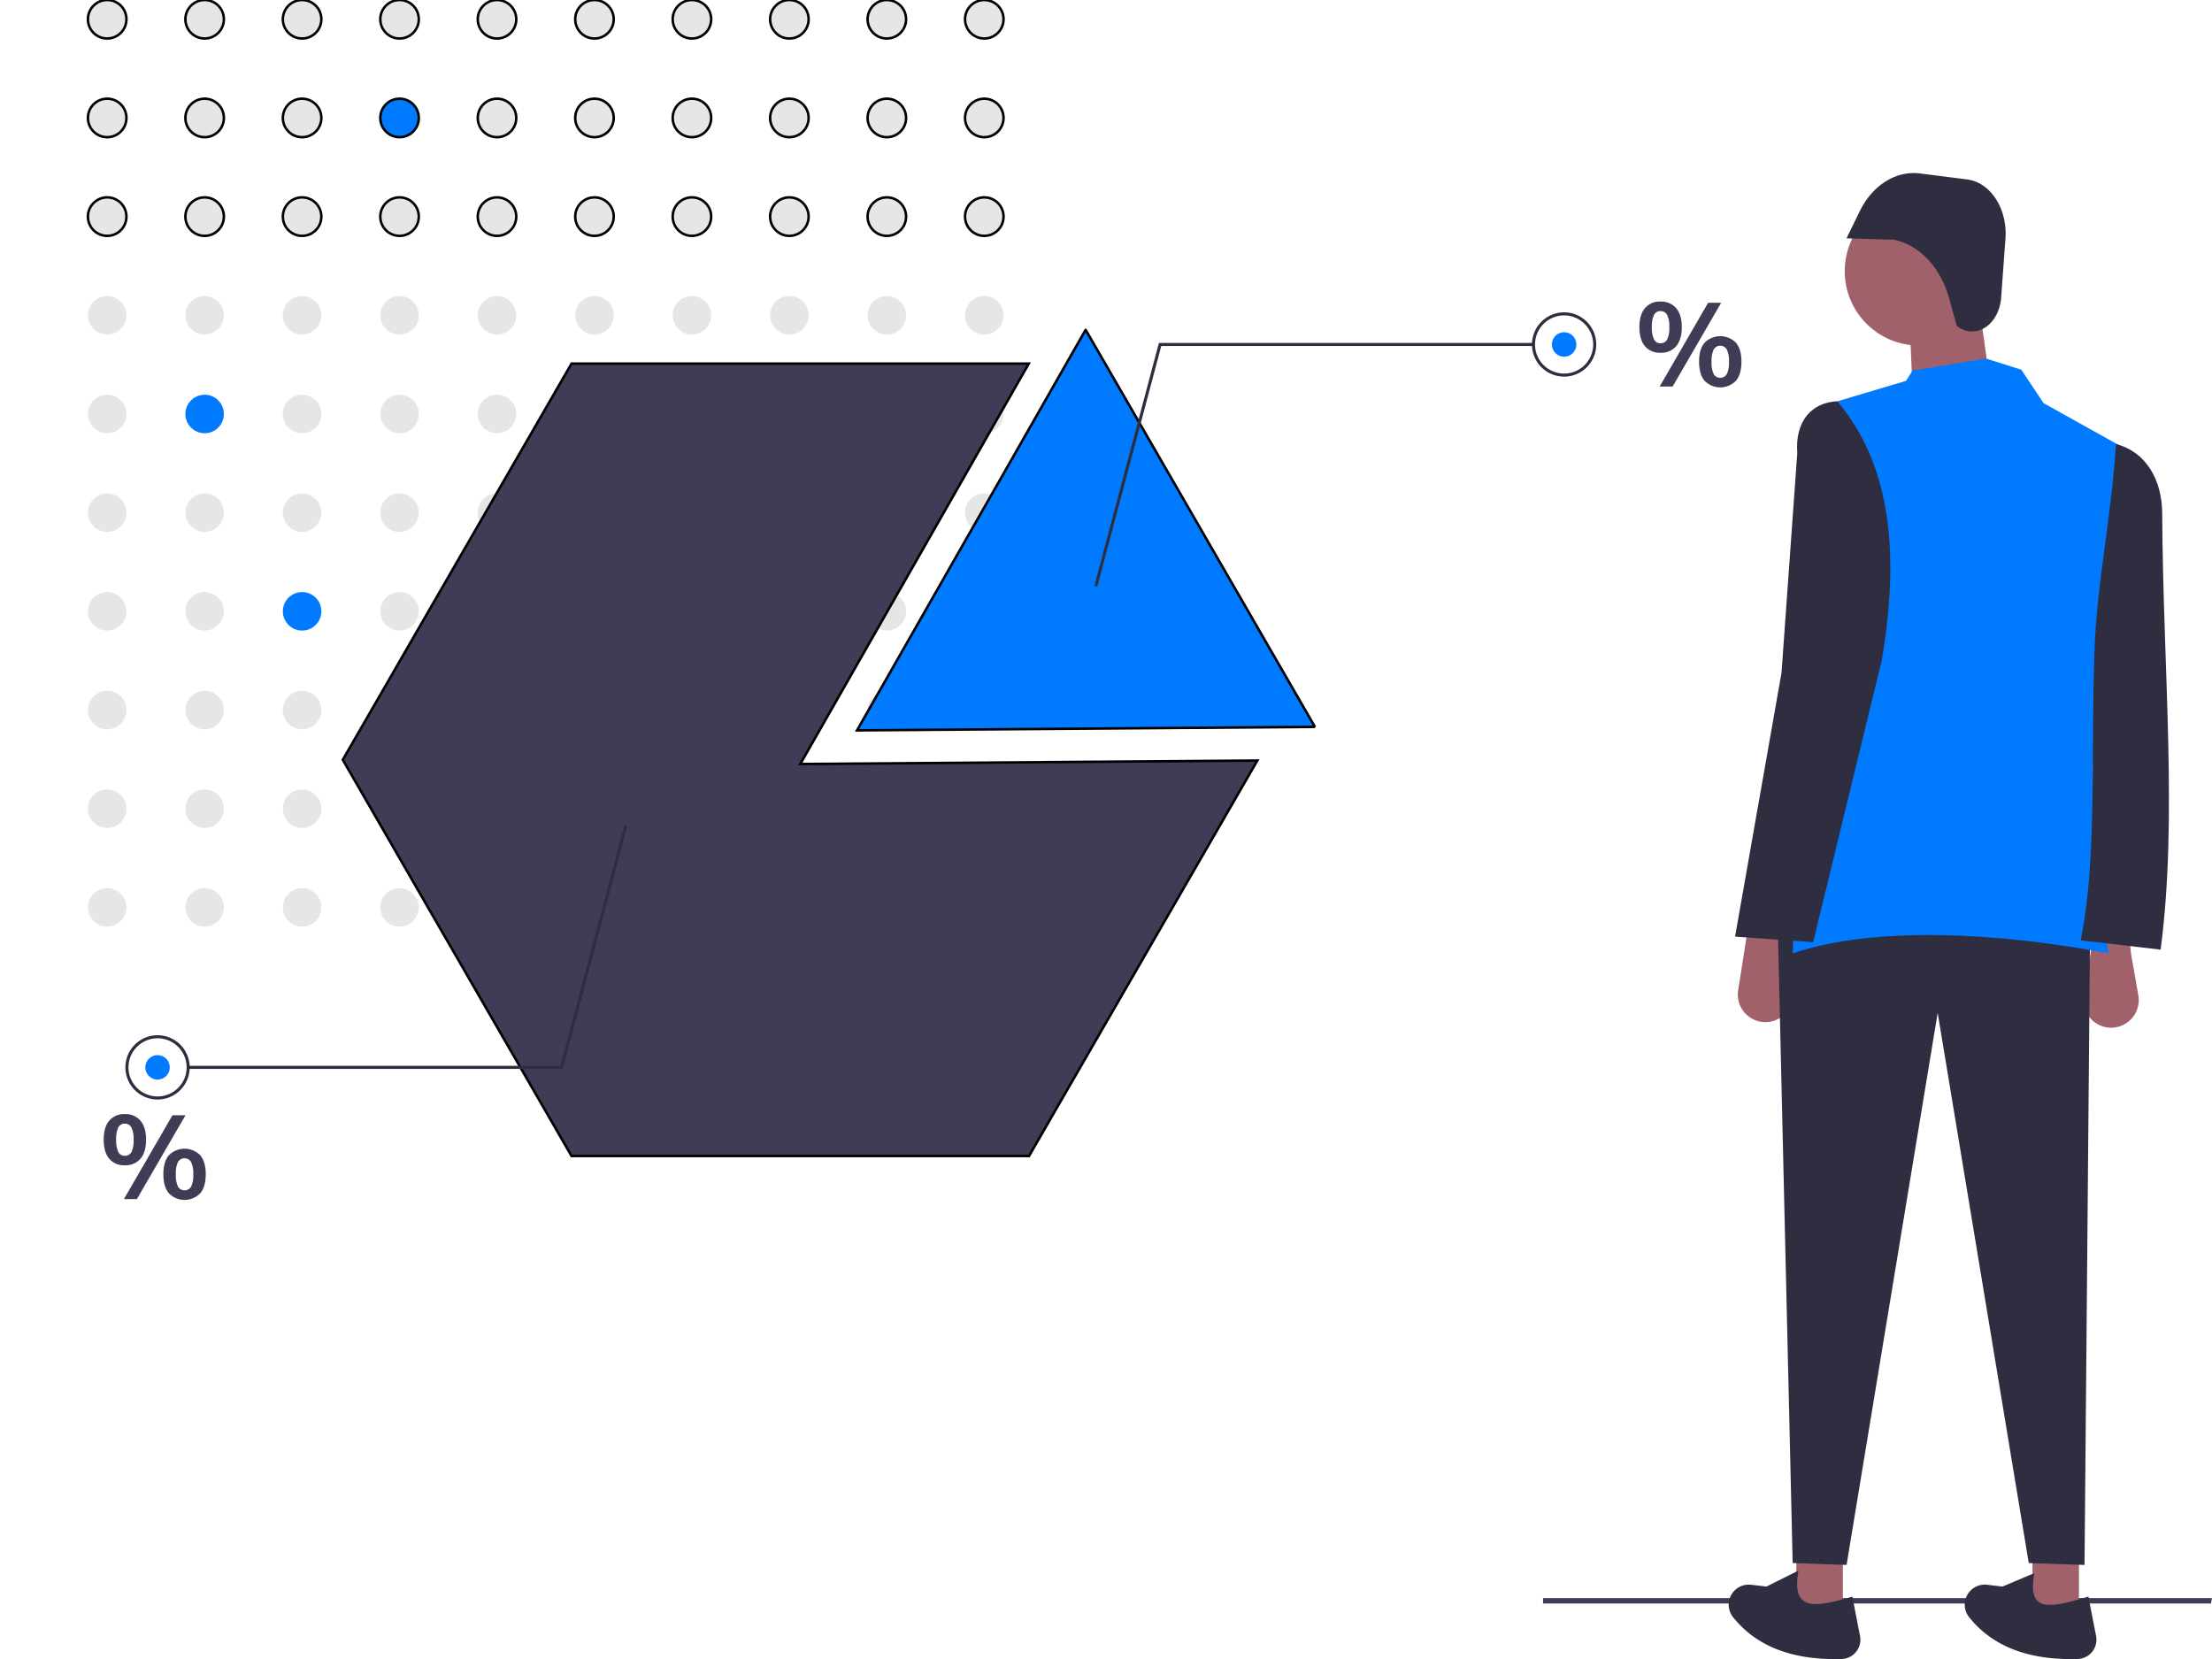 <svg id="b7d5ffe4-d82c-44d1-8d1d-fd48d095fddc" data-name="Layer 1" version="1.1" viewBox="0 0 885.53 664.19" xmlns="http://www.w3.org/2000/svg">
 <polygon points="885.13 641.93 617.73 641.93 617.73 639.75 885.53 639.75" fill="#3f3d56"/>
 <g fill="#e6e6e6" stroke="#000">
  <circle cx="42.908" cy="7.708" r="7.707"/>
  <circle cx="81.923" cy="7.708" r="7.707"/>
  <circle cx="120.94" cy="7.708" r="7.707"/>
  <circle cx="159.95" cy="7.708" r="7.707"/>
  <circle cx="198.97" cy="7.708" r="7.707"/>
  <circle cx="237.98" cy="7.708" r="7.707"/>
  <circle cx="277" cy="7.708" r="7.707"/>
  <circle cx="316.01" cy="7.708" r="7.707"/>
  <circle cx="355.03" cy="7.708" r="7.707"/>
  <circle cx="394.04" cy="7.708" r="7.707"/>
  <circle cx="42.908" cy="47.213" r="7.707"/>
  <circle cx="81.923" cy="47.213" r="7.707"/>
  <circle cx="120.94" cy="47.213" r="7.707"/>
 </g>
 <circle cx="159.95" cy="47.213" r="7.707" fill="#007aff" stroke="#000"/>
 <g fill="#e6e6e6">
  <g stroke="#000">
   <circle cx="198.97" cy="47.213" r="7.707"/>
   <circle cx="237.98" cy="47.213" r="7.707"/>
   <circle cx="277" cy="47.213" r="7.707"/>
   <circle cx="316.01" cy="47.213" r="7.707"/>
   <circle cx="355.03" cy="47.213" r="7.707"/>
   <circle cx="394.04" cy="47.213" r="7.707"/>
   <circle cx="42.908" cy="86.717" r="7.707"/>
   <circle cx="81.923" cy="86.717" r="7.707"/>
   <circle cx="120.94" cy="86.717" r="7.707"/>
   <circle cx="159.95" cy="86.717" r="7.707"/>
   <circle cx="198.97" cy="86.717" r="7.707"/>
   <circle cx="237.98" cy="86.717" r="7.707"/>
   <circle cx="277" cy="86.717" r="7.707"/>
   <circle cx="316.01" cy="86.717" r="7.707"/>
   <circle cx="355.03" cy="86.717" r="7.707"/>
   <circle cx="394.04" cy="86.717" r="7.707"/>
  </g>
  <circle cx="42.908" cy="126.22" r="7.707"/>
  <circle cx="81.923" cy="126.22" r="7.707"/>
  <circle cx="120.94" cy="126.22" r="7.707"/>
  <circle cx="159.95" cy="126.22" r="7.707"/>
  <circle cx="198.97" cy="126.22" r="7.707"/>
  <circle cx="237.98" cy="126.22" r="7.707"/>
  <circle cx="277" cy="126.22" r="7.707"/>
  <circle cx="316.01" cy="126.22" r="7.707"/>
  <circle cx="355.03" cy="126.22" r="7.707"/>
  <circle cx="394.04" cy="126.22" r="7.707"/>
  <circle cx="42.908" cy="165.73" r="7.707"/>
 </g>
 <circle cx="81.923" cy="165.73" r="7.707" fill="#007aff"/>
 <g fill="#e6e6e6">
  <circle cx="120.94" cy="165.73" r="7.707"/>
  <circle cx="159.95" cy="165.73" r="7.707"/>
  <circle cx="198.97" cy="165.73" r="7.707"/>
  <circle cx="237.98" cy="165.73" r="7.707"/>
  <circle cx="277" cy="165.73" r="7.707"/>
  <circle cx="316.01" cy="165.73" r="7.707"/>
  <circle cx="355.03" cy="165.73" r="7.707"/>
  <circle cx="394.04" cy="165.73" r="7.707"/>
  <circle cx="42.908" cy="205.23" r="7.707"/>
  <circle cx="81.923" cy="205.23" r="7.707"/>
  <circle cx="120.94" cy="205.23" r="7.707"/>
  <circle cx="159.95" cy="205.23" r="7.707"/>
  <circle cx="198.97" cy="205.23" r="7.707"/>
  <circle cx="237.98" cy="205.23" r="7.707"/>
  <circle cx="277" cy="205.23" r="7.707"/>
  <circle cx="316.01" cy="205.23" r="7.707"/>
  <circle cx="355.03" cy="205.23" r="7.707"/>
  <circle cx="394.04" cy="205.23" r="7.707"/>
  <circle cx="42.908" cy="244.73" r="7.707"/>
  <circle cx="81.923" cy="244.73" r="7.707"/>
 </g>
 <circle cx="120.94" cy="244.73" r="7.707" fill="#007aff"/>
 <g fill="#e6e6e6">
  <circle cx="159.95" cy="244.73" r="7.707"/>
  <circle cx="198.97" cy="244.73" r="7.707"/>
  <circle cx="237.98" cy="244.73" r="7.707"/>
  <circle cx="277" cy="244.73" r="7.707"/>
  <circle cx="316.01" cy="244.73" r="7.707"/>
  <circle cx="355.03" cy="244.73" r="7.707"/>
  <circle cx="394.04" cy="244.73" r="7.707"/>
  <circle cx="42.908" cy="284.24" r="7.707"/>
  <circle cx="81.923" cy="284.24" r="7.707"/>
  <circle cx="120.94" cy="284.24" r="7.707"/>
  <circle cx="159.95" cy="284.24" r="7.707"/>
  <circle cx="198.97" cy="284.24" r="7.707"/>
  <circle cx="237.98" cy="284.24" r="7.707"/>
  <circle cx="277" cy="284.24" r="7.707"/>
  <circle cx="316.01" cy="284.24" r="7.707"/>
  <circle cx="355.03" cy="284.24" r="7.707"/>
  <circle cx="394.04" cy="284.24" r="7.707"/>
  <circle cx="42.908" cy="323.74" r="7.707"/>
  <circle cx="81.923" cy="323.74" r="7.707"/>
  <circle cx="120.94" cy="323.74" r="7.707"/>
  <circle cx="159.95" cy="323.74" r="7.707"/>
  <circle cx="198.97" cy="323.74" r="7.707"/>
  <circle cx="237.98" cy="323.74" r="7.707"/>
  <circle cx="277" cy="323.74" r="7.707"/>
  <circle cx="316.01" cy="323.74" r="7.707"/>
  <circle cx="355.03" cy="323.74" r="7.707"/>
  <circle cx="394.04" cy="323.74" r="7.707"/>
  <circle cx="42.908" cy="363.25" r="7.707"/>
  <circle cx="81.923" cy="363.25" r="7.707"/>
  <circle cx="120.94" cy="363.25" r="7.707"/>
  <circle cx="159.95" cy="363.25" r="7.707"/>
  <circle cx="198.97" cy="363.25" r="7.707"/>
  <circle cx="237.98" cy="363.25" r="7.707"/>
  <circle cx="277" cy="363.25" r="7.707"/>
  <circle cx="316.01" cy="363.25" r="7.707"/>
  <circle cx="355.03" cy="363.25" r="7.707"/>
  <circle cx="394.04" cy="363.25" r="7.707"/>
 </g>
 <polygon points="320.38 305.85 411.85 145.56 228.8 145.56 137.23 304.17 228.8 462.78 411.95 462.78 503.35 304.47" fill="#3f3d56" stroke="#000"/>
 <polygon points="526.06 291 526.24 290.71 434.66 132.1 434.57 132.1 343.09 292.39" fill="#007aff" stroke="#000"/>
 <path transform="translate(-157.24 -117.91)" d="m815.78 256.52q-2.238-2.615-2.238-7.657 0-4.994 2.238-7.61a7.721 7.721 0 0 1 6.196-2.615 7.85 7.85 0 0 1 6.268 2.615q2.26 2.615 2.261 7.61 0 5.042-2.261 7.657a7.849 7.849 0 0 1-6.268 2.615 7.72 7.72 0 0 1-6.196-2.615zm8.883-2.709a10.66 10.66 0 0 0 0.848-4.947 10.29 10.29 0 0 0-0.873-4.877 2.865 2.865 0 0 0-2.662-1.531 2.776 2.776 0 0 0-2.591 1.531 10.537 10.537 0 0 0-0.849 4.877 10.665 10.665 0 0 0 0.849 4.924 2.775 2.775 0 0 0 2.591 1.532 2.861 2.861 0 0 0 2.687-1.508zm-3.016 18.848 19.413-33.549h5.23l-19.46 33.549zm18.023-2.285q-2.24-2.615-2.238-7.704 0-4.994 2.238-7.586a8.817 8.817 0 0 1 12.486 0q2.237 2.592 2.238 7.633 0 5.042-2.238 7.657a8.76 8.76 0 0 1-12.486 0zm8.881-2.733a10.668 10.668 0 0 0 0.849-4.924 10.298 10.298 0 0 0-0.872-4.877 3.019 3.019 0 0 0-5.254 0 10.546 10.546 0 0 0-0.848 4.877 10.681 10.681 0 0 0 0.848 4.924 3.039 3.039 0 0 0 5.277 0z" fill="#3f3d56"/>
 <path d="m43.75 463.89q-2.238-2.615-2.238-7.657 0-4.994 2.238-7.61a7.721 7.721 0 0 1 6.196-2.615 7.85 7.85 0 0 1 6.268 2.615q2.26 2.615 2.261 7.61 0 5.042-2.261 7.657a7.849 7.849 0 0 1-6.268 2.615 7.72 7.72 0 0 1-6.196-2.615zm8.883-2.709a10.66 10.66 0 0 0 0.848-4.947 10.29 10.29 0 0 0-0.873-4.877 2.865 2.865 0 0 0-2.662-1.531 2.776 2.776 0 0 0-2.591 1.531 10.537 10.537 0 0 0-0.849 4.877 10.665 10.665 0 0 0 0.849 4.924 2.775 2.775 0 0 0 2.591 1.532 2.861 2.861 0 0 0 2.687-1.508zm-3.016 18.848 19.412-33.549h5.23l-19.46 33.549zm18.023-2.285q-2.24-2.615-2.238-7.704 0-4.994 2.238-7.586a8.817 8.817 0 0 1 12.486 0q2.237 2.592 2.238 7.633 0 5.042-2.238 7.657a8.76 8.76 0 0 1-12.486 0zm8.881-2.733a10.668 10.668 0 0 0 0.849-4.924 10.299 10.299 0 0 0-0.872-4.877 3.019 3.019 0 0 0-5.254 0 10.546 10.546 0 0 0-0.848 4.877 10.681 10.681 0 0 0 0.848 4.924 3.039 3.039 0 0 0 5.277 0z" fill="#3f3d56"/>
 <polygon points="439.28 234.86 438.1 234.55 463.95 137.29 613.91 137.29 613.91 138.52 464.89 138.52" fill="#2f2e41"/>
 <path transform="translate(-157.24 -117.91)" d="m783.4 268.68a12.866 12.866 0 1 1 12.866-12.866 12.881 12.881 0 0 1-12.866 12.866zm0-24.507a11.641 11.641 0 1 0 11.641 11.641 11.654 11.654 0 0 0-11.641-11.641z" fill="#2f2e41"/>
 <circle cx="626.17" cy="137.9" r="4.901" fill="#007aff"/>
 <polygon points="249.96 330.34 251.14 330.66 225.29 427.91 75.326 427.91 75.326 426.69 224.34 426.69" fill="#2f2e41"/>
 <path transform="translate(-157.24 -117.91)" d="m220.31 532.34a12.866 12.866 0 1 1-12.866 12.866 12.881 12.881 0 0 1 12.866-12.866zm0 24.507a11.641 11.641 0 1 0-11.641-11.641 11.654 11.654 0 0 0 11.641 11.641z" fill="#2f2e41"/>
 <circle cx="63.073" cy="427.3" r="4.901" fill="#007aff"/>
 <g fill="#a0616a">
  <rect x="719.15" y="621.28" width="18.604" height="25.301"/>
  <rect x="813.66" y="621.28" width="18.604" height="25.301"/>
  <path transform="translate(-157.24 -117.91)" d="m1002.4 529.33a11.04 11.04 0 0 1-10.906-12.75l3.047-19.425 0.906-5.777h14.139l0.744 8.186 2.944 16.824a11.04 11.04 0 0 1-10.874 12.943z"/>
  <path transform="translate(-157.24 -117.91)" d="m863.99 527.1a11.04 11.04 0 0 1-10.906-12.75l3.047-19.425 0.906-5.777h14.139l0.744 8.186 2.944 16.824a11.04 11.04 0 0 1-10.874 12.943z"/>
 </g>
 <g fill="#2f2e41">
  <polygon points="834.5 626.49 812.17 625.74 775.71 405.48 739.24 626.49 717.66 625.74 711.71 371.24 836.73 371.24"/>
  <path transform="translate(-157.24 -117.91)" d="m894.53 782.05c-18.941 0.548-33.768-4.573-43.49-16.728a8.03 8.03 0 0 1-0.608-9.143 8.028 8.028 0 0 1 7.816-3.843l6.155 0.719 12.817-6.404c-2.622 15.247 4.51 15.534 21.569 10.423l3.073 15.751a7.735 7.735 0 0 1-7.333 9.225z"/>
  <path transform="translate(-157.24 -117.91)" d="m989.03 782.05c-18.941 0.548-33.768-4.573-43.49-16.728a8.03 8.03 0 0 1-0.608-9.143 8.028 8.028 0 0 1 7.816-3.843l6.155 0.719 12.721-5.367c-2.622 15.247 4.606 14.496 21.665 9.386l3.073 15.751a7.735 7.735 0 0 1-7.333 9.225z"/>
 </g>
 <circle cx="768.27" cy="108.56" r="29.766" fill="#a0616a"/>
 <polygon points="798.03 162.88 766.03 164.37 764.55 130.88 792.08 120.46" fill="#a0616a"/>
 <path transform="translate(-157.24 -117.91)" d="m1001.4 499.57c-43.636-8.257-93.35-11.215-126.51 0l10.418-218.78 34.975-10.418 2.605-4.093 29.394-4.837 14.139 4.465 8.93 13.395 38.696 21.581c-19.048 73.683-24.69 140.63-12.651 198.69z" fill="#007aff"/>
 <g fill="#2f2e41">
  <path transform="translate(-157.24 -117.91)" d="m1022.2 498.08-31.999-3.721c6.67-32.497 3.942-74.766 5.581-117.2 1.04-26.916 6.622-51.411 8.558-81.485 12.136 3.164 18.419 14.433 18.491 27.713 0.343 62.987 6.293 122-0.631 174.7z"/>
  <path transform="translate(-157.24 -117.91)" d="m883.09 495.1-31.255-2.232 18.604-105.67 6.298-87.934c-0.98-12.824 5.874-20.275 16.026-20.713 22.177 26.262 24.748 62.454 17.86 103.44z"/>
  <path d="m783.33 130.44-3.008-10.928a28.087 35.842 0 0 0-22.254-23.551l-18.852-0.552 5.234-10.734a25.577 32.64 0 0 1 24.253-15.234l18.841 2.397a17.067 21.779 0 0 1 15.3 23.694l-1.728 23.646a11.671 14.893 0 0 1-17.786 11.262z" stroke-width=".885"/>
 </g>
</svg>
